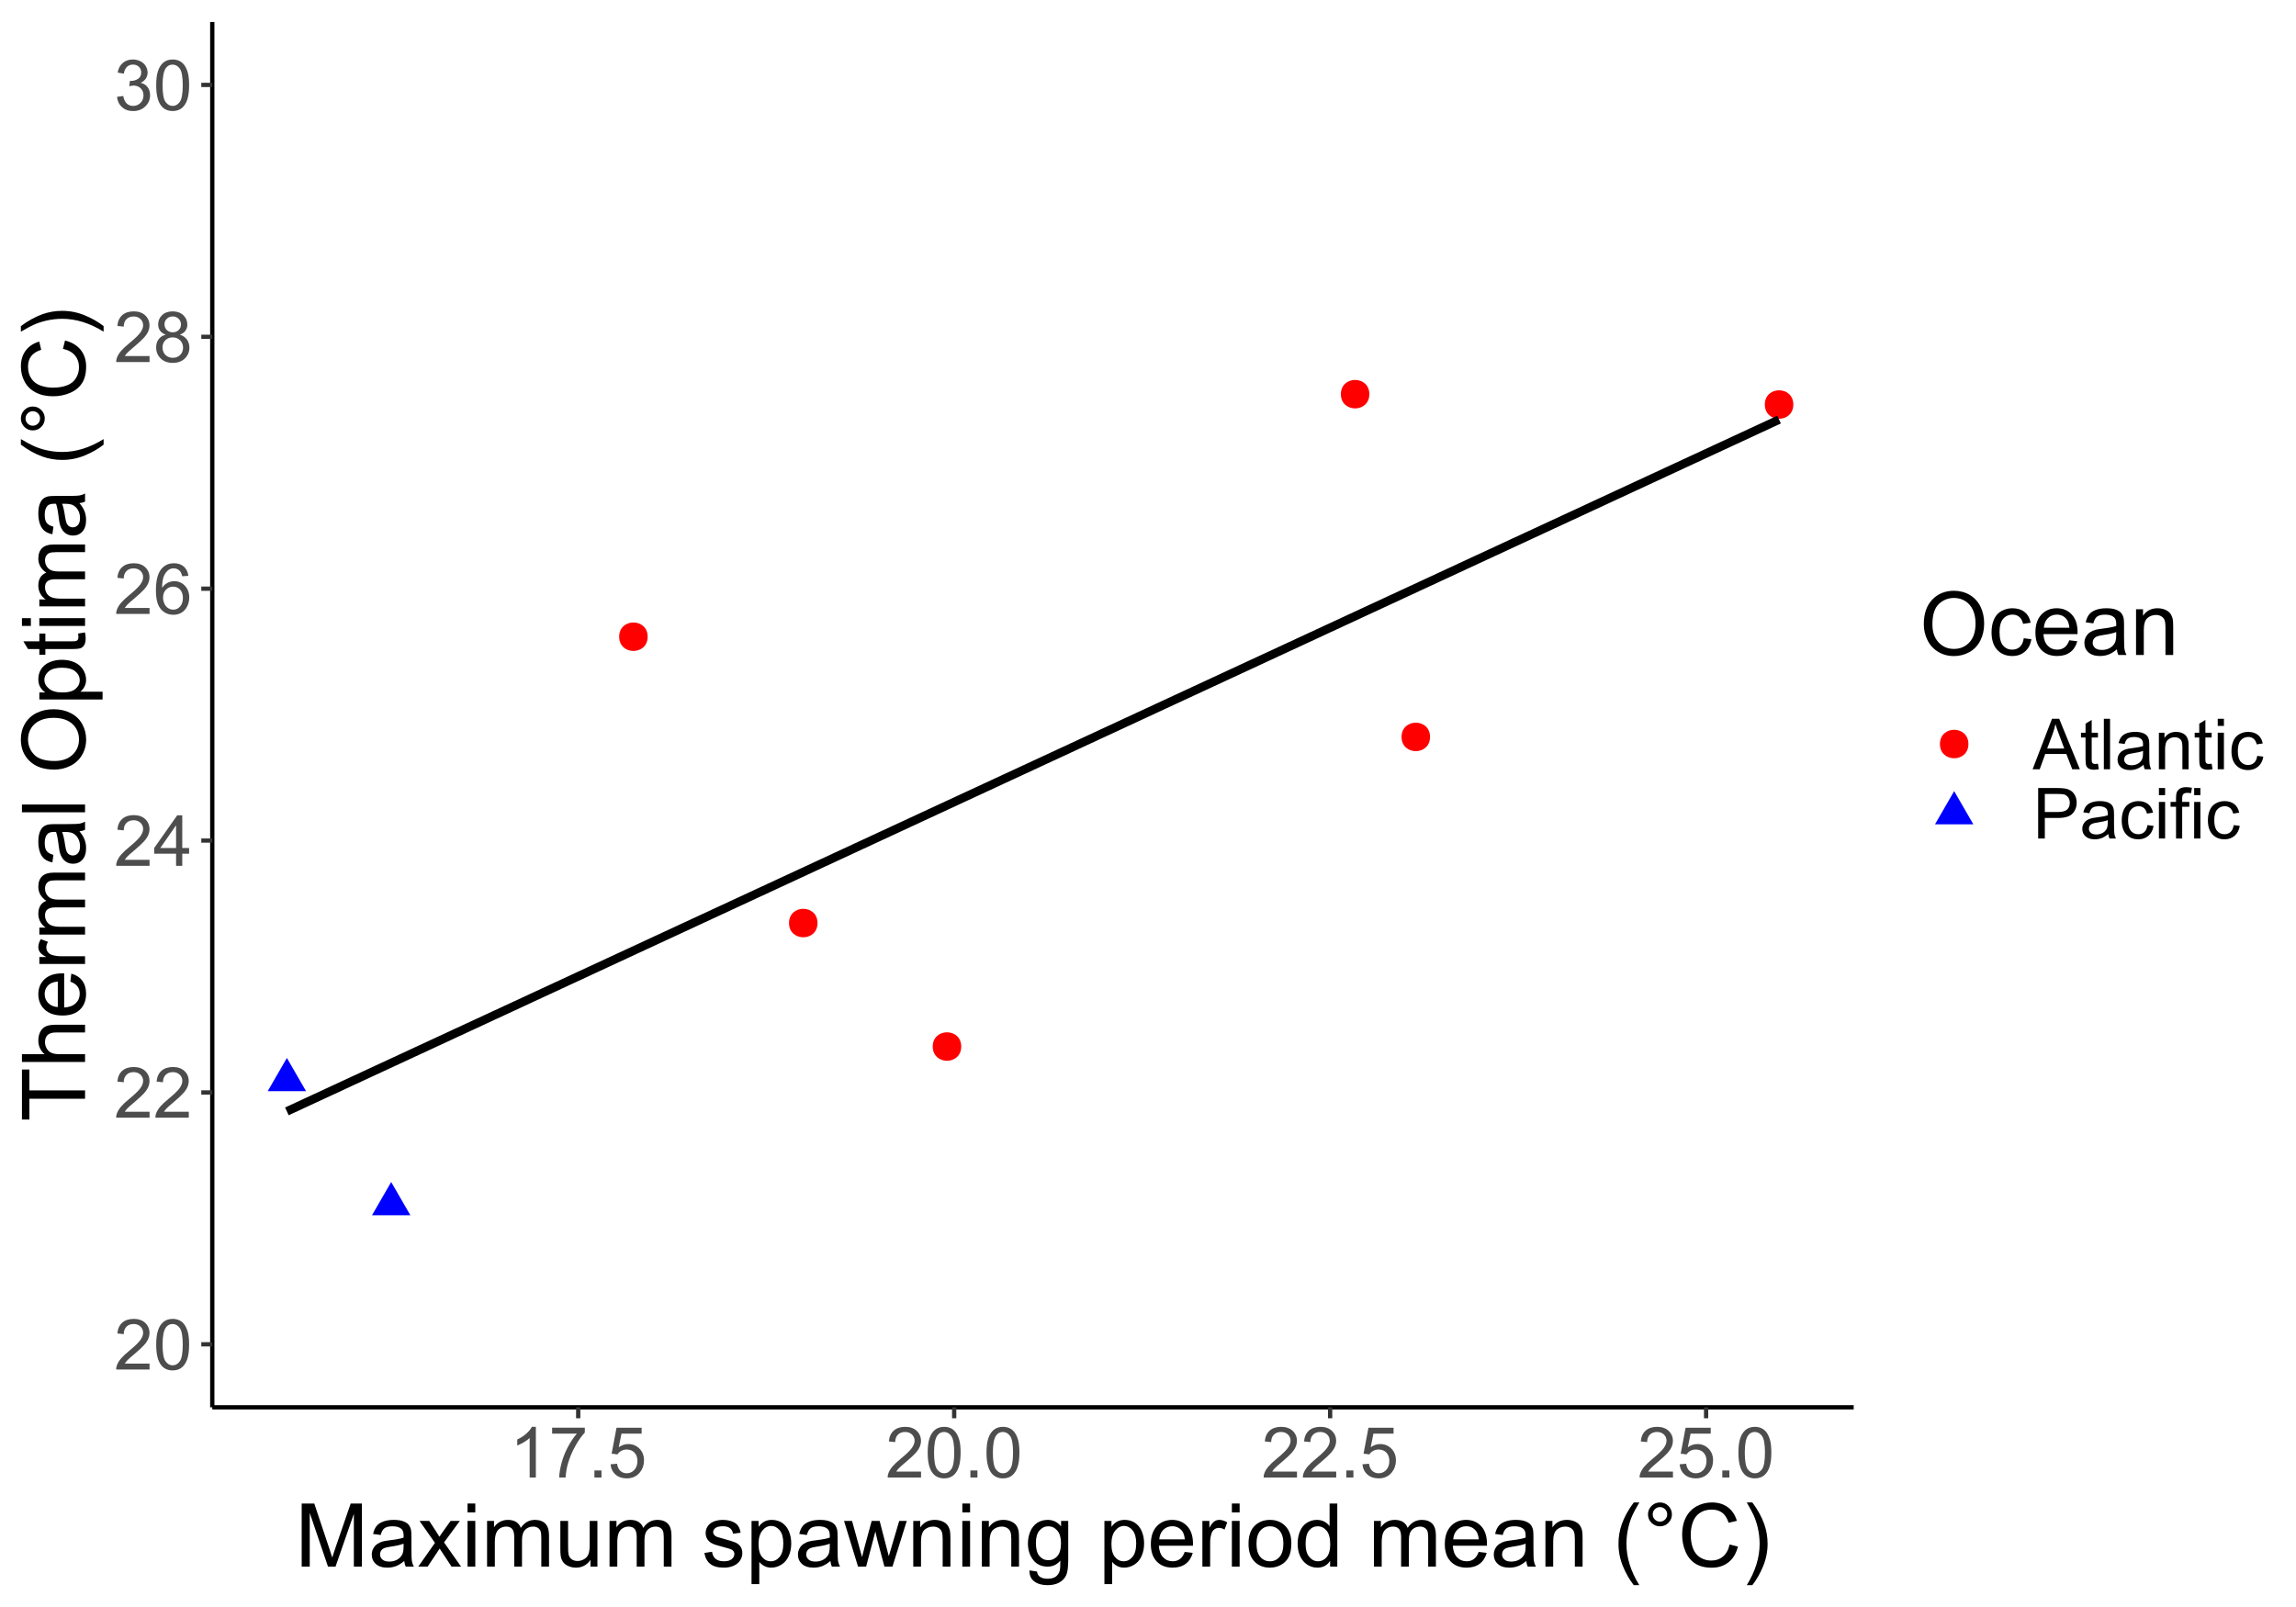 <?xml version="1.0" encoding="UTF-8"?>
<svg xmlns="http://www.w3.org/2000/svg" xmlns:xlink="http://www.w3.org/1999/xlink" width="573pt" height="401pt" viewBox="0 0 573 401" version="1.1">
<defs>
<g>
<symbol overflow="visible" id="glyph0-0">
<path style="stroke:none;" d="M 2.199 0 L 2.199 -11 L 11 -11 L 11 0 Z M 2.477 -0.273 L 10.727 -0.273 L 10.727 -10.727 L 2.477 -10.727 Z M 2.477 -0.273 "/>
</symbol>
<symbol overflow="visible" id="glyph0-1">
<path style="stroke:none;" d="M 8.859 -1.488 L 8.859 0 L 0.531 0 C 0.52 -0.371 0.582 -0.727 0.715 -1.074 C 0.926 -1.637 1.262 -2.195 1.73 -2.75 C 2.195 -3.297 2.871 -3.934 3.754 -4.656 C 5.121 -5.777 6.047 -6.668 6.531 -7.324 C 7.012 -7.98 7.254 -8.602 7.254 -9.188 C 7.254 -9.797 7.031 -10.312 6.594 -10.738 C 6.152 -11.156 5.582 -11.367 4.883 -11.371 C 4.133 -11.367 3.539 -11.145 3.094 -10.699 C 2.645 -10.25 2.418 -9.629 2.414 -8.844 L 0.824 -9.008 C 0.93 -10.188 1.34 -11.09 2.055 -11.715 C 2.762 -12.332 3.715 -12.645 4.914 -12.648 C 6.121 -12.645 7.078 -12.309 7.785 -11.645 C 8.488 -10.973 8.84 -10.145 8.844 -9.152 C 8.84 -8.645 8.738 -8.148 8.531 -7.664 C 8.324 -7.176 7.98 -6.66 7.504 -6.125 C 7.023 -5.586 6.23 -4.848 5.121 -3.91 C 4.191 -3.129 3.594 -2.602 3.332 -2.324 C 3.066 -2.043 2.848 -1.766 2.68 -1.488 Z M 8.859 -1.488 "/>
</symbol>
<symbol overflow="visible" id="glyph0-2">
<path style="stroke:none;" d="M 0.73 -6.215 C 0.727 -7.703 0.879 -8.902 1.188 -9.809 C 1.492 -10.715 1.949 -11.414 2.555 -11.91 C 3.16 -12.398 3.922 -12.645 4.84 -12.648 C 5.512 -12.645 6.102 -12.508 6.617 -12.238 C 7.125 -11.965 7.547 -11.574 7.879 -11.062 C 8.211 -10.551 8.473 -9.926 8.66 -9.191 C 8.848 -8.453 8.941 -7.461 8.945 -6.215 C 8.941 -4.734 8.789 -3.539 8.488 -2.633 C 8.184 -1.723 7.73 -1.023 7.129 -0.527 C 6.523 -0.035 5.762 0.211 4.84 0.215 C 3.621 0.211 2.664 -0.223 1.977 -1.09 C 1.141 -2.137 0.727 -3.844 0.73 -6.215 Z M 2.32 -6.215 C 2.32 -4.141 2.562 -2.762 3.047 -2.082 C 3.531 -1.395 4.129 -1.055 4.84 -1.059 C 5.547 -1.055 6.141 -1.398 6.629 -2.09 C 7.109 -2.773 7.352 -4.148 7.355 -6.215 C 7.352 -8.285 7.109 -9.664 6.629 -10.348 C 6.141 -11.027 5.539 -11.367 4.82 -11.371 C 4.105 -11.367 3.539 -11.066 3.121 -10.469 C 2.586 -9.699 2.32 -8.281 2.32 -6.215 Z M 2.32 -6.215 "/>
</symbol>
<symbol overflow="visible" id="glyph0-3">
<path style="stroke:none;" d="M 5.688 0 L 5.688 -3.016 L 0.223 -3.016 L 0.223 -4.434 L 5.973 -12.598 L 7.234 -12.598 L 7.234 -4.434 L 8.938 -4.434 L 8.938 -3.016 L 7.234 -3.016 L 7.234 0 Z M 5.688 -4.434 L 5.688 -10.113 L 1.746 -4.434 Z M 5.688 -4.434 "/>
</symbol>
<symbol overflow="visible" id="glyph0-4">
<path style="stroke:none;" d="M 8.758 -9.512 L 7.219 -9.395 C 7.078 -9.996 6.883 -10.438 6.633 -10.715 C 6.215 -11.156 5.699 -11.379 5.086 -11.379 C 4.594 -11.379 4.16 -11.238 3.789 -10.965 C 3.301 -10.605 2.918 -10.09 2.637 -9.41 C 2.355 -8.727 2.207 -7.754 2.199 -6.496 C 2.566 -7.062 3.023 -7.484 3.566 -7.758 C 4.102 -8.031 4.664 -8.168 5.258 -8.172 C 6.285 -8.168 7.164 -7.789 7.891 -7.031 C 8.613 -6.273 8.977 -5.293 8.98 -4.09 C 8.977 -3.301 8.805 -2.566 8.469 -1.887 C 8.125 -1.207 7.656 -0.684 7.062 -0.324 C 6.465 0.035 5.789 0.211 5.035 0.215 C 3.742 0.211 2.691 -0.262 1.879 -1.207 C 1.062 -2.152 0.656 -3.715 0.66 -5.895 C 0.656 -8.328 1.105 -10.098 2.012 -11.207 C 2.793 -12.164 3.852 -12.645 5.184 -12.648 C 6.172 -12.645 6.984 -12.367 7.617 -11.816 C 8.25 -11.258 8.629 -10.488 8.758 -9.512 Z M 2.441 -4.082 C 2.438 -3.547 2.551 -3.035 2.781 -2.551 C 3.004 -2.059 3.32 -1.688 3.73 -1.438 C 4.133 -1.18 4.559 -1.055 5.012 -1.059 C 5.66 -1.055 6.223 -1.316 6.691 -1.848 C 7.16 -2.371 7.395 -3.09 7.398 -3.996 C 7.395 -4.863 7.164 -5.547 6.703 -6.051 C 6.238 -6.551 5.652 -6.801 4.949 -6.805 C 4.25 -6.801 3.656 -6.551 3.172 -6.051 C 2.68 -5.547 2.438 -4.891 2.441 -4.082 Z M 2.441 -4.082 "/>
</symbol>
<symbol overflow="visible" id="glyph0-5">
<path style="stroke:none;" d="M 3.109 -6.832 C 2.465 -7.066 1.988 -7.398 1.684 -7.836 C 1.371 -8.27 1.219 -8.793 1.219 -9.402 C 1.219 -10.316 1.547 -11.086 2.207 -11.711 C 2.863 -12.332 3.742 -12.645 4.84 -12.648 C 5.938 -12.645 6.82 -12.324 7.492 -11.691 C 8.16 -11.051 8.496 -10.273 8.5 -9.359 C 8.496 -8.77 8.344 -8.262 8.039 -7.832 C 7.73 -7.398 7.266 -7.066 6.645 -6.832 C 7.418 -6.578 8.004 -6.168 8.41 -5.609 C 8.809 -5.047 9.012 -4.379 9.016 -3.602 C 9.012 -2.52 8.629 -1.613 7.871 -0.883 C 7.105 -0.152 6.105 0.211 4.863 0.215 C 3.621 0.211 2.617 -0.152 1.855 -0.887 C 1.094 -1.621 0.715 -2.543 0.715 -3.645 C 0.715 -4.461 0.922 -5.145 1.336 -5.699 C 1.75 -6.25 2.34 -6.629 3.109 -6.832 Z M 2.801 -9.453 C 2.801 -8.852 2.992 -8.367 3.375 -7.992 C 3.758 -7.613 4.254 -7.422 4.871 -7.426 C 5.465 -7.422 5.953 -7.609 6.336 -7.988 C 6.715 -8.359 6.906 -8.82 6.91 -9.367 C 6.906 -9.934 6.711 -10.41 6.32 -10.797 C 5.926 -11.184 5.438 -11.379 4.855 -11.379 C 4.262 -11.379 3.77 -11.188 3.383 -10.809 C 2.992 -10.43 2.801 -9.977 2.801 -9.453 Z M 2.305 -3.637 C 2.301 -3.191 2.406 -2.762 2.617 -2.352 C 2.824 -1.938 3.133 -1.621 3.547 -1.395 C 3.957 -1.168 4.402 -1.055 4.883 -1.059 C 5.617 -1.055 6.227 -1.293 6.711 -1.77 C 7.188 -2.246 7.43 -2.848 7.434 -3.582 C 7.43 -4.324 7.18 -4.941 6.688 -5.43 C 6.188 -5.914 5.57 -6.156 4.828 -6.16 C 4.102 -6.156 3.496 -5.918 3.02 -5.438 C 2.539 -4.957 2.301 -4.355 2.305 -3.637 Z M 2.305 -3.637 "/>
</symbol>
<symbol overflow="visible" id="glyph0-6">
<path style="stroke:none;" d="M 0.738 -3.324 L 2.285 -3.531 C 2.461 -2.652 2.762 -2.02 3.191 -1.637 C 3.617 -1.246 4.137 -1.055 4.754 -1.059 C 5.477 -1.055 6.09 -1.305 6.594 -1.812 C 7.094 -2.312 7.348 -2.938 7.348 -3.688 C 7.348 -4.395 7.113 -4.98 6.652 -5.445 C 6.184 -5.902 5.594 -6.133 4.883 -6.137 C 4.586 -6.133 4.223 -6.078 3.789 -5.965 L 3.961 -7.32 C 4.062 -7.305 4.145 -7.301 4.211 -7.305 C 4.867 -7.301 5.461 -7.473 5.988 -7.82 C 6.516 -8.16 6.777 -8.691 6.781 -9.41 C 6.777 -9.977 6.586 -10.445 6.203 -10.82 C 5.816 -11.191 5.32 -11.379 4.719 -11.379 C 4.113 -11.379 3.613 -11.188 3.215 -10.809 C 2.812 -10.43 2.555 -9.863 2.441 -9.109 L 0.895 -9.383 C 1.078 -10.418 1.508 -11.223 2.18 -11.793 C 2.852 -12.359 3.684 -12.645 4.684 -12.648 C 5.367 -12.645 6 -12.496 6.582 -12.207 C 7.156 -11.91 7.602 -11.508 7.91 -11 C 8.215 -10.484 8.367 -9.945 8.371 -9.375 C 8.367 -8.828 8.219 -8.332 7.93 -7.887 C 7.633 -7.441 7.203 -7.086 6.633 -6.824 C 7.375 -6.648 7.953 -6.293 8.367 -5.754 C 8.781 -5.211 8.988 -4.531 8.988 -3.723 C 8.988 -2.617 8.586 -1.684 7.785 -0.922 C 6.98 -0.156 5.965 0.223 4.742 0.223 C 3.633 0.223 2.715 -0.105 1.988 -0.766 C 1.254 -1.422 0.84 -2.273 0.738 -3.324 Z M 0.738 -3.324 "/>
</symbol>
<symbol overflow="visible" id="glyph0-7">
<path style="stroke:none;" d="M 6.559 0 L 5.012 0 L 5.012 -9.855 C 4.637 -9.5 4.148 -9.145 3.543 -8.789 C 2.938 -8.434 2.395 -8.168 1.918 -7.992 L 1.918 -9.488 C 2.777 -9.891 3.535 -10.383 4.184 -10.965 C 4.832 -11.539 5.289 -12.102 5.559 -12.648 L 6.559 -12.648 Z M 6.559 0 "/>
</symbol>
<symbol overflow="visible" id="glyph0-8">
<path style="stroke:none;" d="M 0.832 -10.949 L 0.832 -12.434 L 8.988 -12.434 L 8.988 -11.23 C 8.184 -10.375 7.387 -9.242 6.602 -7.828 C 5.812 -6.414 5.203 -4.957 4.777 -3.465 C 4.465 -2.406 4.27 -1.254 4.184 0 L 2.594 0 C 2.609 -0.992 2.805 -2.188 3.18 -3.594 C 3.551 -4.992 4.086 -6.348 4.781 -7.652 C 5.477 -8.957 6.215 -10.055 7.004 -10.949 Z M 0.832 -10.949 "/>
</symbol>
<symbol overflow="visible" id="glyph0-9">
<path style="stroke:none;" d="M 1.598 0 L 1.598 -1.762 L 3.359 -1.762 L 3.359 0 Z M 1.598 0 "/>
</symbol>
<symbol overflow="visible" id="glyph0-10">
<path style="stroke:none;" d="M 0.73 -3.301 L 2.355 -3.438 C 2.473 -2.645 2.75 -2.051 3.191 -1.652 C 3.629 -1.254 4.156 -1.055 4.777 -1.059 C 5.52 -1.055 6.152 -1.336 6.668 -1.898 C 7.184 -2.461 7.441 -3.203 7.441 -4.133 C 7.441 -5.012 7.191 -5.711 6.699 -6.223 C 6.199 -6.73 5.551 -6.984 4.754 -6.988 C 4.25 -6.984 3.801 -6.871 3.402 -6.648 C 3 -6.418 2.684 -6.125 2.457 -5.766 L 1.004 -5.957 L 2.227 -12.426 L 8.492 -12.426 L 8.492 -10.949 L 3.465 -10.949 L 2.785 -7.562 C 3.535 -8.086 4.328 -8.348 5.164 -8.352 C 6.262 -8.348 7.191 -7.969 7.949 -7.207 C 8.703 -6.445 9.082 -5.465 9.082 -4.27 C 9.082 -3.129 8.75 -2.145 8.086 -1.316 C 7.277 -0.297 6.172 0.211 4.777 0.215 C 3.629 0.211 2.695 -0.105 1.973 -0.746 C 1.246 -1.387 0.832 -2.238 0.73 -3.301 Z M 0.73 -3.301 "/>
</symbol>
<symbol overflow="visible" id="glyph0-11">
<path style="stroke:none;" d="M -0.027 0 L 4.812 -12.598 L 6.609 -12.598 L 11.766 0 L 9.867 0 L 8.395 -3.816 L 3.129 -3.816 L 1.746 0 Z M 3.609 -5.172 L 7.879 -5.172 L 6.566 -8.664 C 6.164 -9.723 5.867 -10.594 5.672 -11.273 C 5.508 -10.465 5.281 -9.66 4.992 -8.867 Z M 3.609 -5.172 "/>
</symbol>
<symbol overflow="visible" id="glyph0-12">
<path style="stroke:none;" d="M 4.539 -1.383 L 4.762 -0.016 C 4.324 0.074 3.934 0.117 3.594 0.121 C 3.027 0.117 2.594 0.031 2.285 -0.145 C 1.973 -0.32 1.754 -0.555 1.633 -0.848 C 1.504 -1.133 1.441 -1.742 1.445 -2.672 L 1.445 -7.922 L 0.309 -7.922 L 0.309 -9.125 L 1.445 -9.125 L 1.445 -11.387 L 2.98 -12.316 L 2.98 -9.125 L 4.539 -9.125 L 4.539 -7.922 L 2.98 -7.922 L 2.98 -2.586 C 2.977 -2.141 3.004 -1.859 3.062 -1.734 C 3.113 -1.609 3.203 -1.508 3.328 -1.434 C 3.453 -1.359 3.629 -1.324 3.859 -1.324 C 4.027 -1.324 4.254 -1.344 4.539 -1.383 Z M 4.539 -1.383 "/>
</symbol>
<symbol overflow="visible" id="glyph0-13">
<path style="stroke:none;" d="M 1.125 0 L 1.125 -12.598 L 2.672 -12.598 L 2.672 0 Z M 1.125 0 "/>
</symbol>
<symbol overflow="visible" id="glyph0-14">
<path style="stroke:none;" d="M 7.117 -1.125 C 6.543 -0.637 5.992 -0.293 5.461 -0.094 C 4.93 0.105 4.359 0.203 3.754 0.207 C 2.75 0.203 1.98 -0.039 1.441 -0.527 C 0.902 -1.016 0.633 -1.641 0.637 -2.406 C 0.633 -2.852 0.734 -3.258 0.941 -3.629 C 1.141 -3.996 1.406 -4.293 1.738 -4.52 C 2.066 -4.738 2.438 -4.91 2.852 -5.027 C 3.152 -5.105 3.609 -5.18 4.227 -5.258 C 5.473 -5.406 6.395 -5.586 6.988 -5.793 C 6.992 -6 6.996 -6.133 6.996 -6.195 C 6.996 -6.82 6.848 -7.266 6.559 -7.527 C 6.16 -7.875 5.574 -8.051 4.797 -8.051 C 4.066 -8.051 3.527 -7.922 3.184 -7.668 C 2.832 -7.414 2.578 -6.965 2.414 -6.316 L 0.902 -6.523 C 1.039 -7.164 1.266 -7.688 1.582 -8.09 C 1.895 -8.484 2.348 -8.789 2.945 -9.008 C 3.539 -9.219 4.23 -9.328 5.02 -9.332 C 5.797 -9.328 6.43 -9.234 6.918 -9.055 C 7.402 -8.867 7.762 -8.637 7.992 -8.363 C 8.219 -8.082 8.379 -7.734 8.473 -7.312 C 8.523 -7.047 8.547 -6.57 8.551 -5.887 L 8.551 -3.824 C 8.547 -2.383 8.582 -1.473 8.648 -1.094 C 8.715 -0.711 8.844 -0.348 9.039 0 L 7.426 0 C 7.262 -0.32 7.16 -0.695 7.117 -1.125 Z M 6.988 -4.582 C 6.422 -4.352 5.578 -4.156 4.461 -3.996 C 3.82 -3.902 3.371 -3.797 3.109 -3.688 C 2.844 -3.57 2.641 -3.402 2.5 -3.184 C 2.355 -2.957 2.285 -2.715 2.285 -2.449 C 2.285 -2.035 2.441 -1.691 2.754 -1.418 C 3.066 -1.141 3.523 -1 4.125 -1.004 C 4.719 -1 5.246 -1.133 5.715 -1.395 C 6.176 -1.656 6.52 -2.012 6.738 -2.465 C 6.902 -2.812 6.984 -3.328 6.988 -4.012 Z M 6.988 -4.582 "/>
</symbol>
<symbol overflow="visible" id="glyph0-15">
<path style="stroke:none;" d="M 1.16 0 L 1.16 -9.125 L 2.551 -9.125 L 2.551 -7.828 C 3.219 -8.828 4.188 -9.328 5.457 -9.332 C 6.004 -9.328 6.512 -9.23 6.973 -9.035 C 7.434 -8.836 7.777 -8.574 8.008 -8.258 C 8.234 -7.934 8.395 -7.555 8.492 -7.117 C 8.547 -6.828 8.578 -6.328 8.578 -5.613 L 8.578 0 L 7.031 0 L 7.031 -5.551 C 7.031 -6.176 6.969 -6.648 6.848 -6.965 C 6.727 -7.273 6.512 -7.523 6.207 -7.711 C 5.898 -7.898 5.539 -7.992 5.129 -7.992 C 4.465 -7.992 3.898 -7.781 3.422 -7.363 C 2.945 -6.945 2.707 -6.152 2.707 -4.984 L 2.707 0 Z M 1.16 0 "/>
</symbol>
<symbol overflow="visible" id="glyph0-16">
<path style="stroke:none;" d="M 1.168 -10.82 L 1.168 -12.598 L 2.715 -12.598 L 2.715 -10.82 Z M 1.168 0 L 1.168 -9.125 L 2.715 -9.125 L 2.715 0 Z M 1.168 0 "/>
</symbol>
<symbol overflow="visible" id="glyph0-17">
<path style="stroke:none;" d="M 7.117 -3.344 L 8.637 -3.145 C 8.469 -2.094 8.043 -1.273 7.359 -0.684 C 6.672 -0.09 5.832 0.203 4.84 0.207 C 3.59 0.203 2.582 -0.199 1.824 -1.016 C 1.062 -1.828 0.684 -3 0.688 -4.527 C 0.684 -5.512 0.848 -6.375 1.176 -7.113 C 1.5 -7.852 1.996 -8.406 2.668 -8.777 C 3.332 -9.145 4.059 -9.328 4.848 -9.332 C 5.832 -9.328 6.645 -9.078 7.277 -8.578 C 7.906 -8.078 8.309 -7.367 8.492 -6.445 L 6.988 -6.215 C 6.844 -6.824 6.59 -7.285 6.227 -7.598 C 5.859 -7.906 5.418 -8.062 4.906 -8.062 C 4.125 -8.062 3.492 -7.781 3.008 -7.223 C 2.516 -6.664 2.273 -5.781 2.277 -4.57 C 2.273 -3.344 2.508 -2.453 2.98 -1.898 C 3.449 -1.344 4.062 -1.066 4.82 -1.066 C 5.426 -1.066 5.934 -1.25 6.34 -1.625 C 6.746 -1.992 7.004 -2.566 7.117 -3.344 Z M 7.117 -3.344 "/>
</symbol>
<symbol overflow="visible" id="glyph0-18">
<path style="stroke:none;" d="M 1.359 0 L 1.359 -12.598 L 6.109 -12.598 C 6.941 -12.598 7.582 -12.555 8.027 -12.477 C 8.645 -12.371 9.16 -12.176 9.582 -11.891 C 9.996 -11.598 10.332 -11.191 10.59 -10.672 C 10.84 -10.148 10.969 -9.578 10.973 -8.953 C 10.969 -7.883 10.629 -6.977 9.949 -6.234 C 9.27 -5.492 8.039 -5.121 6.258 -5.121 L 3.023 -5.121 L 3.023 0 Z M 3.023 -6.609 L 6.281 -6.609 C 7.359 -6.609 8.121 -6.809 8.574 -7.211 C 9.023 -7.609 9.25 -8.172 9.254 -8.902 C 9.25 -9.426 9.117 -9.879 8.855 -10.258 C 8.586 -10.629 8.238 -10.875 7.805 -11 C 7.523 -11.07 7.004 -11.109 6.246 -11.113 L 3.023 -11.113 Z M 3.023 -6.609 "/>
</symbol>
<symbol overflow="visible" id="glyph0-19">
<path style="stroke:none;" d="M 1.531 0 L 1.531 -7.922 L 0.164 -7.922 L 0.164 -9.125 L 1.531 -9.125 L 1.531 -10.098 C 1.527 -10.707 1.582 -11.164 1.691 -11.465 C 1.84 -11.863 2.102 -12.188 2.48 -12.438 C 2.852 -12.684 3.379 -12.809 4.055 -12.812 C 4.492 -12.809 4.973 -12.758 5.5 -12.66 L 5.27 -11.309 C 4.941 -11.363 4.637 -11.391 4.355 -11.395 C 3.883 -11.391 3.551 -11.289 3.359 -11.094 C 3.16 -10.891 3.062 -10.516 3.066 -9.969 L 3.066 -9.125 L 4.848 -9.125 L 4.848 -7.922 L 3.066 -7.922 L 3.066 0 Z M 1.531 0 "/>
</symbol>
<symbol overflow="visible" id="glyph1-0">
<path style="stroke:none;" d="M 2.75 0 L 2.75 -13.75 L 13.75 -13.75 L 13.75 0 Z M 3.094 -0.344 L 13.406 -0.344 L 13.406 -13.406 L 3.094 -13.406 Z M 3.094 -0.344 "/>
</symbol>
<symbol overflow="visible" id="glyph1-1">
<path style="stroke:none;" d="M 1.633 0 L 1.633 -15.75 L 4.77 -15.75 L 8.496 -4.598 C 8.84 -3.555 9.09 -2.777 9.25 -2.266 C 9.426 -2.836 9.703 -3.676 10.086 -4.789 L 13.859 -15.75 L 16.66 -15.75 L 16.66 0 L 14.652 0 L 14.652 -13.18 L 10.078 0 L 8.195 0 L 3.641 -13.406 L 3.641 0 Z M 1.633 0 "/>
</symbol>
<symbol overflow="visible" id="glyph1-2">
<path style="stroke:none;" d="M 8.895 -1.406 C 8.176 -0.797 7.484 -0.367 6.824 -0.117 C 6.16 0.133 5.449 0.258 4.695 0.258 C 3.438 0.258 2.477 -0.047 1.805 -0.66 C 1.133 -1.27 0.797 -2.051 0.797 -3.008 C 0.797 -3.562 0.922 -4.074 1.176 -4.535 C 1.43 -4.996 1.762 -5.367 2.176 -5.648 C 2.582 -5.93 3.047 -6.141 3.566 -6.285 C 3.945 -6.383 4.52 -6.48 5.285 -6.574 C 6.844 -6.758 7.992 -6.98 8.734 -7.242 C 8.738 -7.504 8.742 -7.672 8.742 -7.746 C 8.742 -8.531 8.559 -9.086 8.195 -9.41 C 7.699 -9.848 6.965 -10.066 5.992 -10.066 C 5.082 -10.066 4.41 -9.906 3.977 -9.586 C 3.543 -9.266 3.223 -8.699 3.02 -7.895 L 1.129 -8.152 C 1.297 -8.957 1.578 -9.613 1.977 -10.113 C 2.367 -10.609 2.938 -10.992 3.684 -11.262 C 4.426 -11.527 5.289 -11.66 6.273 -11.664 C 7.246 -11.66 8.039 -11.547 8.648 -11.32 C 9.258 -11.09 9.703 -10.801 9.992 -10.457 C 10.273 -10.109 10.477 -9.672 10.594 -9.141 C 10.656 -8.812 10.688 -8.219 10.688 -7.359 L 10.688 -4.781 C 10.688 -2.984 10.727 -1.848 10.812 -1.371 C 10.891 -0.895 11.055 -0.438 11.301 0 L 9.281 0 C 9.078 -0.398 8.949 -0.867 8.895 -1.406 Z M 8.734 -5.727 C 8.027 -5.438 6.973 -5.195 5.574 -4.996 C 4.777 -4.879 4.215 -4.75 3.887 -4.609 C 3.555 -4.465 3.301 -4.254 3.125 -3.98 C 2.945 -3.699 2.859 -3.395 2.859 -3.062 C 2.859 -2.543 3.051 -2.113 3.441 -1.773 C 3.828 -1.426 4.402 -1.254 5.156 -1.258 C 5.898 -1.254 6.559 -1.418 7.145 -1.746 C 7.723 -2.07 8.148 -2.516 8.422 -3.082 C 8.625 -3.52 8.73 -4.164 8.734 -5.016 Z M 8.734 -5.727 "/>
</symbol>
<symbol overflow="visible" id="glyph1-3">
<path style="stroke:none;" d="M 0.16 0 L 4.328 -5.93 L 0.473 -11.406 L 2.891 -11.406 L 4.641 -8.734 C 4.969 -8.223 5.234 -7.797 5.438 -7.453 C 5.75 -7.926 6.039 -8.344 6.305 -8.711 L 8.227 -11.406 L 10.539 -11.406 L 6.594 -6.039 L 10.84 0 L 8.465 0 L 6.125 -3.547 L 5.5 -4.5 L 2.504 0 Z M 0.16 0 "/>
</symbol>
<symbol overflow="visible" id="glyph1-4">
<path style="stroke:none;" d="M 1.461 -13.523 L 1.461 -15.75 L 3.395 -15.75 L 3.395 -13.523 Z M 1.461 0 L 1.461 -11.406 L 3.395 -11.406 L 3.395 0 Z M 1.461 0 "/>
</symbol>
<symbol overflow="visible" id="glyph1-5">
<path style="stroke:none;" d="M 1.449 0 L 1.449 -11.406 L 3.18 -11.406 L 3.18 -9.809 C 3.535 -10.363 4.012 -10.809 4.609 -11.152 C 5.199 -11.488 5.875 -11.66 6.641 -11.664 C 7.48 -11.66 8.172 -11.484 8.715 -11.137 C 9.254 -10.785 9.637 -10.297 9.859 -9.668 C 10.762 -10.996 11.938 -11.66 13.383 -11.664 C 14.516 -11.66 15.383 -11.348 15.992 -10.723 C 16.598 -10.098 16.902 -9.133 16.906 -7.832 L 16.906 0 L 14.984 0 L 14.984 -7.188 C 14.98 -7.957 14.918 -8.512 14.797 -8.855 C 14.668 -9.191 14.441 -9.469 14.113 -9.68 C 13.781 -9.887 13.395 -9.988 12.953 -9.992 C 12.148 -9.988 11.484 -9.723 10.957 -9.191 C 10.426 -8.656 10.16 -7.801 10.164 -6.629 L 10.164 0 L 8.227 0 L 8.227 -7.414 C 8.227 -8.27 8.066 -8.914 7.754 -9.348 C 7.434 -9.773 6.922 -9.988 6.211 -9.992 C 5.664 -9.988 5.16 -9.848 4.699 -9.562 C 4.238 -9.273 3.902 -8.852 3.695 -8.305 C 3.484 -7.75 3.379 -6.957 3.383 -5.918 L 3.383 0 Z M 1.449 0 "/>
</symbol>
<symbol overflow="visible" id="glyph1-6">
<path style="stroke:none;" d="M 8.926 0 L 8.926 -1.676 C 8.035 -0.387 6.828 0.258 5.305 0.258 C 4.629 0.258 4.004 0.129 3.422 -0.129 C 2.836 -0.387 2.402 -0.711 2.121 -1.102 C 1.836 -1.492 1.637 -1.969 1.523 -2.535 C 1.445 -2.914 1.406 -3.516 1.406 -4.34 L 1.406 -11.406 L 3.34 -11.406 L 3.34 -5.082 C 3.34 -4.066 3.379 -3.387 3.461 -3.039 C 3.578 -2.527 3.836 -2.129 4.23 -1.84 C 4.625 -1.551 5.113 -1.406 5.695 -1.406 C 6.273 -1.406 6.816 -1.555 7.324 -1.852 C 7.832 -2.148 8.191 -2.551 8.406 -3.066 C 8.613 -3.574 8.719 -4.32 8.723 -5.297 L 8.723 -11.406 L 10.656 -11.406 L 10.656 0 Z M 8.926 0 "/>
</symbol>
<symbol overflow="visible" id="glyph1-7">
<path style="stroke:none;" d=""/>
</symbol>
<symbol overflow="visible" id="glyph1-8">
<path style="stroke:none;" d="M 0.676 -3.406 L 2.59 -3.707 C 2.695 -2.938 2.992 -2.348 3.484 -1.941 C 3.973 -1.531 4.66 -1.328 5.543 -1.332 C 6.43 -1.328 7.086 -1.512 7.52 -1.875 C 7.945 -2.234 8.16 -2.656 8.164 -3.148 C 8.16 -3.582 7.973 -3.926 7.594 -4.18 C 7.328 -4.348 6.668 -4.566 5.617 -4.836 C 4.199 -5.188 3.215 -5.496 2.668 -5.762 C 2.117 -6.02 1.703 -6.383 1.422 -6.848 C 1.137 -7.305 0.996 -7.816 1 -8.379 C 0.996 -8.887 1.113 -9.355 1.348 -9.789 C 1.578 -10.223 1.895 -10.582 2.297 -10.871 C 2.598 -11.09 3.008 -11.277 3.527 -11.434 C 4.047 -11.582 4.602 -11.66 5.199 -11.664 C 6.09 -11.66 6.875 -11.531 7.555 -11.277 C 8.227 -11.016 8.727 -10.668 9.055 -10.23 C 9.375 -9.789 9.598 -9.199 9.723 -8.465 L 7.832 -8.207 C 7.742 -8.789 7.492 -9.246 7.086 -9.582 C 6.672 -9.91 6.09 -10.078 5.34 -10.078 C 4.449 -10.078 3.816 -9.93 3.438 -9.637 C 3.055 -9.34 2.863 -8.996 2.867 -8.605 C 2.863 -8.352 2.945 -8.125 3.105 -7.93 C 3.262 -7.719 3.508 -7.547 3.844 -7.414 C 4.039 -7.336 4.609 -7.172 5.555 -6.918 C 6.922 -6.551 7.875 -6.25 8.414 -6.02 C 8.953 -5.785 9.375 -5.449 9.688 -5.004 C 9.992 -4.559 10.148 -4.008 10.152 -3.352 C 10.148 -2.703 9.961 -2.094 9.586 -1.527 C 9.211 -0.957 8.668 -0.516 7.961 -0.207 C 7.25 0.105 6.449 0.258 5.555 0.258 C 4.07 0.258 2.938 -0.047 2.164 -0.664 C 1.383 -1.277 0.887 -2.191 0.676 -3.406 Z M 0.676 -3.406 "/>
</symbol>
<symbol overflow="visible" id="glyph1-9">
<path style="stroke:none;" d="M 1.449 4.371 L 1.449 -11.406 L 3.211 -11.406 L 3.211 -9.926 C 3.625 -10.504 4.094 -10.938 4.617 -11.23 C 5.141 -11.516 5.773 -11.66 6.52 -11.664 C 7.492 -11.66 8.352 -11.41 9.098 -10.914 C 9.84 -10.41 10.402 -9.703 10.785 -8.793 C 11.164 -7.875 11.355 -6.875 11.355 -5.789 C 11.355 -4.621 11.145 -3.57 10.727 -2.637 C 10.305 -1.699 9.695 -0.98 8.898 -0.488 C 8.098 0.012 7.258 0.258 6.383 0.258 C 5.734 0.258 5.156 0.125 4.645 -0.148 C 4.133 -0.418 3.711 -0.762 3.383 -1.18 L 3.383 4.371 Z M 3.203 -5.641 C 3.199 -4.168 3.496 -3.082 4.094 -2.383 C 4.684 -1.68 5.402 -1.328 6.25 -1.332 C 7.105 -1.328 7.84 -1.691 8.457 -2.422 C 9.066 -3.145 9.375 -4.273 9.379 -5.801 C 9.375 -7.254 9.074 -8.34 8.48 -9.066 C 7.879 -9.785 7.164 -10.148 6.336 -10.152 C 5.508 -10.148 4.781 -9.762 4.152 -8.996 C 3.516 -8.223 3.199 -7.105 3.203 -5.641 Z M 3.203 -5.641 "/>
</symbol>
<symbol overflow="visible" id="glyph1-10">
<path style="stroke:none;" d="M 3.555 0 L 0.062 -11.406 L 2.062 -11.406 L 3.879 -4.824 L 4.555 -2.375 C 4.578 -2.492 4.777 -3.277 5.145 -4.727 L 6.961 -11.406 L 8.949 -11.406 L 10.656 -4.789 L 11.227 -2.609 L 11.883 -4.812 L 13.836 -11.406 L 15.715 -11.406 L 12.148 0 L 10.141 0 L 8.324 -6.832 L 7.883 -8.777 L 5.574 0 Z M 3.555 0 "/>
</symbol>
<symbol overflow="visible" id="glyph1-11">
<path style="stroke:none;" d="M 1.449 0 L 1.449 -11.406 L 3.191 -11.406 L 3.191 -9.785 C 4.023 -11.035 5.234 -11.66 6.82 -11.664 C 7.508 -11.66 8.137 -11.535 8.715 -11.293 C 9.289 -11.043 9.723 -10.723 10.012 -10.324 C 10.297 -9.922 10.496 -9.445 10.613 -8.895 C 10.68 -8.535 10.715 -7.906 10.719 -7.016 L 10.719 0 L 8.789 0 L 8.789 -6.938 C 8.789 -7.727 8.711 -8.316 8.562 -8.707 C 8.406 -9.098 8.141 -9.406 7.762 -9.641 C 7.375 -9.871 6.926 -9.988 6.414 -9.992 C 5.59 -9.988 4.879 -9.727 4.281 -9.207 C 3.68 -8.68 3.379 -7.688 3.383 -6.23 L 3.383 0 Z M 1.449 0 "/>
</symbol>
<symbol overflow="visible" id="glyph1-12">
<path style="stroke:none;" d="M 1.094 0.945 L 2.977 1.227 C 3.055 1.801 3.273 2.223 3.633 2.492 C 4.109 2.848 4.762 3.027 5.598 3.031 C 6.488 3.027 7.18 2.848 7.668 2.492 C 8.152 2.129 8.48 1.629 8.656 0.988 C 8.754 0.594 8.801 -0.23 8.797 -1.492 C 7.949 -0.496 6.898 0 5.641 0 C 4.07 0 2.855 -0.562 2 -1.695 C 1.137 -2.824 0.707 -4.184 0.711 -5.77 C 0.707 -6.855 0.906 -7.859 1.301 -8.781 C 1.691 -9.699 2.262 -10.41 3.012 -10.914 C 3.762 -11.41 4.641 -11.66 5.648 -11.664 C 6.996 -11.66 8.105 -11.117 8.98 -10.031 L 8.98 -11.406 L 10.766 -11.406 L 10.766 -1.547 C 10.762 0.227 10.582 1.484 10.223 2.227 C 9.859 2.969 9.285 3.555 8.504 3.984 C 7.715 4.414 6.75 4.629 5.609 4.629 C 4.242 4.629 3.145 4.32 2.309 3.711 C 1.473 3.094 1.066 2.172 1.094 0.945 Z M 2.695 -5.906 C 2.695 -4.41 2.992 -3.316 3.586 -2.633 C 4.18 -1.941 4.922 -1.598 5.82 -1.602 C 6.707 -1.598 7.453 -1.941 8.059 -2.625 C 8.656 -3.309 8.957 -4.379 8.961 -5.844 C 8.957 -7.234 8.648 -8.289 8.031 -9 C 7.41 -9.711 6.664 -10.066 5.789 -10.066 C 4.93 -10.066 4.199 -9.715 3.598 -9.016 C 2.996 -8.316 2.695 -7.281 2.695 -5.906 Z M 2.695 -5.906 "/>
</symbol>
<symbol overflow="visible" id="glyph1-13">
<path style="stroke:none;" d="M 9.258 -3.672 L 11.258 -3.426 C 10.938 -2.258 10.355 -1.352 9.504 -0.707 C 8.652 -0.062 7.562 0.258 6.242 0.258 C 4.57 0.258 3.246 -0.254 2.27 -1.281 C 1.289 -2.309 0.801 -3.75 0.805 -5.609 C 0.801 -7.523 1.297 -9.012 2.285 -10.074 C 3.273 -11.129 4.555 -11.66 6.133 -11.664 C 7.656 -11.66 8.902 -11.141 9.871 -10.105 C 10.836 -9.066 11.32 -7.605 11.32 -5.727 C 11.32 -5.609 11.316 -5.438 11.312 -5.211 L 2.805 -5.211 C 2.871 -3.953 3.227 -2.992 3.867 -2.328 C 4.504 -1.66 5.297 -1.328 6.25 -1.332 C 6.957 -1.328 7.562 -1.516 8.066 -1.891 C 8.566 -2.262 8.965 -2.855 9.258 -3.672 Z M 2.91 -6.801 L 9.281 -6.801 C 9.195 -7.758 8.949 -8.477 8.551 -8.961 C 7.93 -9.703 7.133 -10.078 6.156 -10.078 C 5.266 -10.078 4.52 -9.777 3.914 -9.184 C 3.309 -8.586 2.973 -7.793 2.91 -6.801 Z M 2.91 -6.801 "/>
</symbol>
<symbol overflow="visible" id="glyph1-14">
<path style="stroke:none;" d="M 1.43 0 L 1.43 -11.406 L 3.168 -11.406 L 3.168 -9.68 C 3.609 -10.484 4.02 -11.016 4.398 -11.277 C 4.77 -11.531 5.184 -11.66 5.641 -11.664 C 6.289 -11.66 6.949 -11.453 7.625 -11.043 L 6.961 -9.25 C 6.484 -9.527 6.012 -9.668 5.543 -9.668 C 5.121 -9.668 4.738 -9.539 4.402 -9.285 C 4.062 -9.031 3.824 -8.68 3.684 -8.227 C 3.469 -7.539 3.363 -6.785 3.363 -5.973 L 3.363 0 Z M 1.43 0 "/>
</symbol>
<symbol overflow="visible" id="glyph1-15">
<path style="stroke:none;" d="M 0.73 -5.703 C 0.727 -7.812 1.312 -9.379 2.492 -10.398 C 3.469 -11.238 4.664 -11.66 6.078 -11.664 C 7.645 -11.66 8.93 -11.145 9.926 -10.121 C 10.918 -9.09 11.414 -7.672 11.418 -5.867 C 11.414 -4.395 11.195 -3.242 10.758 -2.402 C 10.316 -1.559 9.676 -0.902 8.836 -0.441 C 7.992 0.027 7.07 0.258 6.078 0.258 C 4.477 0.258 3.188 -0.254 2.207 -1.277 C 1.219 -2.301 0.727 -3.773 0.73 -5.703 Z M 2.719 -5.703 C 2.719 -4.238 3.035 -3.145 3.672 -2.422 C 4.309 -1.691 5.109 -1.328 6.078 -1.332 C 7.035 -1.328 7.836 -1.695 8.473 -2.426 C 9.109 -3.156 9.426 -4.27 9.43 -5.77 C 9.426 -7.176 9.105 -8.242 8.469 -8.973 C 7.824 -9.699 7.027 -10.066 6.078 -10.066 C 5.109 -10.066 4.309 -9.703 3.672 -8.98 C 3.035 -8.254 2.719 -7.16 2.719 -5.703 Z M 2.719 -5.703 "/>
</symbol>
<symbol overflow="visible" id="glyph1-16">
<path style="stroke:none;" d="M 8.852 0 L 8.852 -1.438 C 8.125 -0.305 7.062 0.258 5.66 0.258 C 4.75 0.258 3.914 0.008 3.152 -0.492 C 2.387 -0.992 1.793 -1.691 1.379 -2.594 C 0.957 -3.488 0.75 -4.523 0.75 -5.695 C 0.75 -6.832 0.938 -7.863 1.32 -8.793 C 1.695 -9.719 2.266 -10.43 3.027 -10.922 C 3.785 -11.414 4.633 -11.66 5.574 -11.664 C 6.258 -11.66 6.871 -11.516 7.41 -11.23 C 7.945 -10.938 8.383 -10.559 8.723 -10.098 L 8.723 -15.75 L 10.645 -15.75 L 10.645 0 Z M 2.738 -5.695 C 2.734 -4.23 3.043 -3.137 3.66 -2.414 C 4.273 -1.691 5 -1.328 5.844 -1.332 C 6.684 -1.328 7.402 -1.676 7.996 -2.367 C 8.586 -3.059 8.883 -4.113 8.883 -5.531 C 8.883 -7.094 8.582 -8.238 7.98 -8.969 C 7.379 -9.699 6.637 -10.066 5.758 -10.066 C 4.895 -10.066 4.176 -9.715 3.602 -9.012 C 3.023 -8.309 2.734 -7.203 2.738 -5.695 Z M 2.738 -5.695 "/>
</symbol>
<symbol overflow="visible" id="glyph1-17">
<path style="stroke:none;" d="M 5.145 4.629 C 4.078 3.281 3.176 1.707 2.438 -0.098 C 1.699 -1.898 1.328 -3.766 1.332 -5.703 C 1.328 -7.406 1.605 -9.039 2.16 -10.602 C 2.801 -12.41 3.797 -14.215 5.145 -16.016 L 6.531 -16.016 C 5.66 -14.523 5.086 -13.461 4.812 -12.828 C 4.371 -11.836 4.027 -10.805 3.781 -9.734 C 3.469 -8.391 3.316 -7.047 3.32 -5.695 C 3.316 -2.25 4.387 1.191 6.531 4.629 Z M 5.145 4.629 "/>
</symbol>
<symbol overflow="visible" id="glyph1-18">
<path style="stroke:none;" d="M 1.375 -13.039 C 1.371 -13.859 1.664 -14.562 2.25 -15.145 C 2.832 -15.723 3.531 -16.012 4.352 -16.016 C 5.18 -16.012 5.883 -15.723 6.465 -15.145 C 7.043 -14.562 7.336 -13.859 7.336 -13.039 C 7.336 -12.211 7.043 -11.508 6.461 -10.93 C 5.875 -10.344 5.172 -10.055 4.352 -10.055 C 3.531 -10.055 2.832 -10.344 2.25 -10.926 C 1.664 -11.504 1.371 -12.207 1.375 -13.039 Z M 2.547 -13.039 C 2.543 -12.535 2.719 -12.109 3.078 -11.758 C 3.43 -11.402 3.859 -11.227 4.359 -11.227 C 4.852 -11.227 5.273 -11.402 5.633 -11.758 C 5.984 -12.109 6.164 -12.535 6.164 -13.039 C 6.164 -13.539 5.984 -13.969 5.633 -14.324 C 5.273 -14.676 4.852 -14.852 4.359 -14.855 C 3.859 -14.852 3.43 -14.676 3.078 -14.324 C 2.719 -13.969 2.543 -13.539 2.547 -13.039 Z M 2.547 -13.039 "/>
</symbol>
<symbol overflow="visible" id="glyph1-19">
<path style="stroke:none;" d="M 12.934 -5.523 L 15.016 -4.996 C 14.578 -3.281 13.793 -1.977 12.66 -1.078 C 11.523 -0.18 10.137 0.27 8.496 0.27 C 6.801 0.27 5.418 -0.074 4.355 -0.766 C 3.289 -1.457 2.48 -2.457 1.926 -3.77 C 1.367 -5.074 1.09 -6.484 1.094 -7.992 C 1.09 -9.633 1.402 -11.062 2.035 -12.285 C 2.66 -13.504 3.555 -14.43 4.711 -15.066 C 5.867 -15.695 7.141 -16.012 8.531 -16.016 C 10.102 -16.012 11.426 -15.613 12.504 -14.812 C 13.578 -14.008 14.324 -12.879 14.75 -11.43 L 12.695 -10.945 C 12.328 -12.09 11.797 -12.922 11.105 -13.449 C 10.41 -13.969 9.539 -14.23 8.484 -14.234 C 7.273 -14.23 6.262 -13.941 5.453 -13.363 C 4.637 -12.781 4.066 -12.004 3.738 -11.027 C 3.406 -10.051 3.238 -9.043 3.242 -8.004 C 3.238 -6.66 3.434 -5.488 3.828 -4.492 C 4.215 -3.492 4.824 -2.746 5.648 -2.254 C 6.473 -1.758 7.363 -1.512 8.324 -1.516 C 9.492 -1.512 10.48 -1.848 11.289 -2.523 C 12.098 -3.195 12.645 -4.195 12.934 -5.523 Z M 12.934 -5.523 "/>
</symbol>
<symbol overflow="visible" id="glyph1-20">
<path style="stroke:none;" d="M 2.719 4.629 L 1.332 4.629 C 3.469 1.191 4.539 -2.25 4.543 -5.695 C 4.539 -7.039 4.387 -8.371 4.082 -9.699 C 3.836 -10.77 3.496 -11.801 3.062 -12.793 C 2.777 -13.434 2.199 -14.508 1.332 -16.016 L 2.719 -16.016 C 4.062 -14.215 5.055 -12.41 5.703 -10.602 C 6.25 -9.039 6.527 -7.406 6.531 -5.703 C 6.527 -3.766 6.156 -1.898 5.418 -0.098 C 4.676 1.707 3.777 3.281 2.719 4.629 Z M 2.719 4.629 "/>
</symbol>
<symbol overflow="visible" id="glyph1-21">
<path style="stroke:none;" d="M 1.062 -7.672 C 1.059 -10.281 1.762 -12.328 3.168 -13.809 C 4.57 -15.285 6.383 -16.023 8.605 -16.027 C 10.055 -16.023 11.363 -15.676 12.535 -14.984 C 13.699 -14.289 14.59 -13.32 15.207 -12.078 C 15.816 -10.832 16.125 -9.426 16.125 -7.852 C 16.125 -6.254 15.801 -4.824 15.156 -3.566 C 14.512 -2.305 13.598 -1.352 12.418 -0.703 C 11.23 -0.055 9.957 0.27 8.594 0.27 C 7.109 0.27 5.785 -0.086 4.617 -0.805 C 3.449 -1.516 2.562 -2.496 1.965 -3.738 C 1.359 -4.977 1.059 -6.285 1.062 -7.672 Z M 3.211 -7.637 C 3.211 -5.734 3.719 -4.242 4.742 -3.152 C 5.758 -2.059 7.039 -1.512 8.582 -1.516 C 10.148 -1.512 11.441 -2.062 12.457 -3.168 C 13.469 -4.27 13.973 -5.836 13.977 -7.863 C 13.973 -9.145 13.758 -10.262 13.324 -11.219 C 12.891 -12.176 12.254 -12.918 11.422 -13.445 C 10.586 -13.969 9.652 -14.23 8.617 -14.234 C 7.137 -14.23 5.867 -13.727 4.805 -12.715 C 3.742 -11.699 3.211 -10.004 3.211 -7.637 Z M 3.211 -7.637 "/>
</symbol>
<symbol overflow="visible" id="glyph1-22">
<path style="stroke:none;" d="M 8.895 -4.18 L 10.797 -3.93 C 10.586 -2.617 10.055 -1.59 9.199 -0.852 C 8.344 -0.109 7.293 0.258 6.047 0.258 C 4.484 0.258 3.227 -0.25 2.281 -1.273 C 1.328 -2.289 0.855 -3.754 0.859 -5.66 C 0.855 -6.891 1.059 -7.969 1.473 -8.895 C 1.879 -9.816 2.5 -10.508 3.336 -10.973 C 4.164 -11.43 5.074 -11.66 6.059 -11.664 C 7.297 -11.66 8.309 -11.348 9.098 -10.723 C 9.883 -10.098 10.387 -9.207 10.613 -8.055 L 8.734 -7.766 C 8.551 -8.527 8.234 -9.105 7.781 -9.496 C 7.328 -9.883 6.777 -10.078 6.133 -10.078 C 5.156 -10.078 4.363 -9.727 3.758 -9.027 C 3.148 -8.328 2.848 -7.223 2.848 -5.715 C 2.848 -4.176 3.141 -3.062 3.727 -2.371 C 4.312 -1.676 5.078 -1.328 6.027 -1.332 C 6.781 -1.328 7.414 -1.562 7.926 -2.027 C 8.434 -2.492 8.758 -3.207 8.895 -4.18 Z M 8.895 -4.18 "/>
</symbol>
<symbol overflow="visible" id="glyph2-0">
<path style="stroke:none;" d="M 0 -2.75 L -13.75 -2.75 L -13.75 -13.75 L 0 -13.75 Z M -0.344 -3.094 L -0.344 -13.406 L -13.406 -13.406 L -13.406 -3.094 Z M -0.344 -3.094 "/>
</symbol>
<symbol overflow="visible" id="glyph2-1">
<path style="stroke:none;" d="M 0 -5.703 L -13.891 -5.703 L -13.891 -0.516 L -15.75 -0.516 L -15.75 -13 L -13.891 -13 L -13.891 -7.789 L 0 -7.789 Z M 0 -5.703 "/>
</symbol>
<symbol overflow="visible" id="glyph2-2">
<path style="stroke:none;" d="M 0 -1.449 L -15.75 -1.449 L -15.75 -3.383 L -10.098 -3.383 C -11.137 -4.281 -11.66 -5.422 -11.664 -6.801 C -11.66 -7.641 -11.492 -8.375 -11.164 -9 C -10.828 -9.625 -10.371 -10.07 -9.785 -10.34 C -9.199 -10.605 -8.348 -10.738 -7.23 -10.742 L 0 -10.742 L 0 -8.809 L -7.23 -8.809 C -8.195 -8.805 -8.898 -8.598 -9.34 -8.18 C -9.777 -7.758 -9.996 -7.164 -10 -6.402 C -9.996 -5.828 -9.848 -5.289 -9.555 -4.785 C -9.254 -4.277 -8.852 -3.918 -8.348 -3.703 C -7.836 -3.488 -7.133 -3.379 -6.242 -3.383 L 0 -3.383 Z M 0 -1.449 "/>
</symbol>
<symbol overflow="visible" id="glyph2-3">
<path style="stroke:none;" d="M -3.672 -9.258 L -3.426 -11.258 C -2.258 -10.938 -1.352 -10.355 -0.707 -9.504 C -0.062 -8.652 0.258 -7.562 0.258 -6.242 C 0.258 -4.57 -0.254 -3.246 -1.281 -2.27 C -2.309 -1.289 -3.75 -0.801 -5.609 -0.805 C -7.523 -0.801 -9.012 -1.297 -10.074 -2.285 C -11.129 -3.273 -11.66 -4.555 -11.664 -6.133 C -11.66 -7.656 -11.141 -8.902 -10.105 -9.871 C -9.066 -10.836 -7.605 -11.32 -5.727 -11.32 C -5.609 -11.32 -5.438 -11.316 -5.211 -11.312 L -5.211 -2.805 C -3.953 -2.871 -2.992 -3.227 -2.328 -3.867 C -1.66 -4.504 -1.328 -5.297 -1.332 -6.25 C -1.328 -6.957 -1.516 -7.562 -1.891 -8.066 C -2.262 -8.566 -2.855 -8.965 -3.672 -9.258 Z M -6.801 -2.91 L -6.801 -9.281 C -7.758 -9.195 -8.477 -8.949 -8.961 -8.551 C -9.703 -7.934 -10.078 -7.137 -10.078 -6.156 C -10.078 -5.266 -9.777 -4.52 -9.184 -3.914 C -8.586 -3.309 -7.793 -2.973 -6.801 -2.91 Z M -6.801 -2.91 "/>
</symbol>
<symbol overflow="visible" id="glyph2-4">
<path style="stroke:none;" d="M 0 -1.43 L -11.406 -1.43 L -11.406 -3.168 L -9.68 -3.168 C -10.484 -3.609 -11.016 -4.02 -11.277 -4.398 C -11.531 -4.773 -11.66 -5.188 -11.664 -5.641 C -11.66 -6.289 -11.453 -6.953 -11.043 -7.629 L -9.25 -6.961 C -9.527 -6.488 -9.668 -6.016 -9.668 -5.543 C -9.668 -5.121 -9.539 -4.738 -9.285 -4.402 C -9.031 -4.062 -8.68 -3.824 -8.227 -3.684 C -7.539 -3.469 -6.785 -3.363 -5.973 -3.363 L 0 -3.363 Z M 0 -1.43 "/>
</symbol>
<symbol overflow="visible" id="glyph2-5">
<path style="stroke:none;" d="M 0 -1.449 L -11.406 -1.449 L -11.406 -3.18 L -9.809 -3.18 C -10.363 -3.535 -10.809 -4.012 -11.152 -4.609 C -11.488 -5.199 -11.66 -5.875 -11.664 -6.641 C -11.66 -7.48 -11.484 -8.172 -11.137 -8.715 C -10.785 -9.254 -10.297 -9.637 -9.668 -9.859 C -10.996 -10.762 -11.66 -11.938 -11.664 -13.383 C -11.66 -14.516 -11.348 -15.383 -10.723 -15.992 C -10.098 -16.598 -9.133 -16.902 -7.832 -16.906 L 0 -16.906 L 0 -14.984 L -7.188 -14.984 C -7.957 -14.98 -8.512 -14.918 -8.855 -14.797 C -9.191 -14.668 -9.469 -14.441 -9.68 -14.113 C -9.887 -13.781 -9.988 -13.395 -9.992 -12.953 C -9.988 -12.148 -9.723 -11.484 -9.191 -10.957 C -8.656 -10.426 -7.801 -10.16 -6.629 -10.164 L 0 -10.164 L 0 -8.227 L -7.41 -8.227 C -8.27 -8.227 -8.914 -8.066 -9.348 -7.754 C -9.773 -7.438 -9.988 -6.926 -9.992 -6.211 C -9.988 -5.664 -9.848 -5.16 -9.562 -4.699 C -9.273 -4.238 -8.852 -3.902 -8.305 -3.695 C -7.75 -3.484 -6.957 -3.379 -5.918 -3.383 L 0 -3.383 Z M 0 -1.449 "/>
</symbol>
<symbol overflow="visible" id="glyph2-6">
<path style="stroke:none;" d="M -1.406 -8.895 C -0.797 -8.176 -0.367 -7.484 -0.117 -6.824 C 0.133 -6.16 0.258 -5.449 0.258 -4.695 C 0.258 -3.438 -0.047 -2.477 -0.66 -1.805 C -1.27 -1.133 -2.051 -0.797 -3.008 -0.797 C -3.562 -0.797 -4.074 -0.922 -4.535 -1.176 C -4.996 -1.43 -5.367 -1.762 -5.648 -2.176 C -5.93 -2.582 -6.141 -3.047 -6.285 -3.566 C -6.383 -3.945 -6.48 -4.52 -6.574 -5.285 C -6.758 -6.844 -6.977 -7.992 -7.238 -8.734 C -7.5 -8.738 -7.672 -8.742 -7.746 -8.742 C -8.531 -8.742 -9.086 -8.559 -9.41 -8.195 C -9.848 -7.699 -10.066 -6.965 -10.066 -5.996 C -10.066 -5.082 -9.906 -4.41 -9.586 -3.98 C -9.266 -3.543 -8.699 -3.223 -7.895 -3.02 L -8.152 -1.129 C -8.957 -1.297 -9.613 -1.578 -10.113 -1.977 C -10.609 -2.367 -10.992 -2.938 -11.262 -3.684 C -11.527 -4.426 -11.66 -5.289 -11.664 -6.273 C -11.66 -7.246 -11.547 -8.039 -11.32 -8.648 C -11.09 -9.258 -10.801 -9.703 -10.457 -9.992 C -10.109 -10.273 -9.672 -10.477 -9.141 -10.594 C -8.812 -10.656 -8.219 -10.688 -7.359 -10.688 L -4.781 -10.688 C -2.98 -10.688 -1.84 -10.727 -1.367 -10.812 C -0.891 -10.891 -0.438 -11.055 0 -11.301 L 0 -9.281 C -0.398 -9.078 -0.867 -8.949 -1.406 -8.895 Z M -5.727 -8.734 C -5.438 -8.027 -5.195 -6.973 -4.996 -5.574 C -4.879 -4.777 -4.75 -4.215 -4.609 -3.887 C -4.465 -3.555 -4.254 -3.301 -3.98 -3.125 C -3.699 -2.945 -3.395 -2.859 -3.062 -2.859 C -2.543 -2.859 -2.113 -3.051 -1.773 -3.441 C -1.426 -3.828 -1.254 -4.402 -1.258 -5.156 C -1.254 -5.898 -1.418 -6.559 -1.746 -7.145 C -2.07 -7.723 -2.516 -8.148 -3.082 -8.422 C -3.52 -8.625 -4.164 -8.73 -5.016 -8.734 Z M -5.727 -8.734 "/>
</symbol>
<symbol overflow="visible" id="glyph2-7">
<path style="stroke:none;" d="M 0 -1.406 L -15.75 -1.406 L -15.75 -3.34 L 0 -3.34 Z M 0 -1.406 "/>
</symbol>
<symbol overflow="visible" id="glyph2-8">
<path style="stroke:none;" d=""/>
</symbol>
<symbol overflow="visible" id="glyph2-9">
<path style="stroke:none;" d="M -7.672 -1.062 C -10.281 -1.059 -12.328 -1.762 -13.809 -3.168 C -15.285 -4.57 -16.023 -6.383 -16.027 -8.605 C -16.023 -10.055 -15.676 -11.363 -14.984 -12.535 C -14.289 -13.699 -13.32 -14.59 -12.078 -15.207 C -10.832 -15.816 -9.426 -16.125 -7.852 -16.125 C -6.254 -16.125 -4.824 -15.801 -3.566 -15.156 C -2.305 -14.512 -1.352 -13.598 -0.703 -12.418 C -0.055 -11.23 0.27 -9.957 0.27 -8.594 C 0.27 -7.109 -0.086 -5.785 -0.805 -4.617 C -1.516 -3.449 -2.496 -2.562 -3.738 -1.965 C -4.977 -1.359 -6.285 -1.059 -7.672 -1.062 Z M -7.637 -3.211 C -5.734 -3.211 -4.242 -3.719 -3.152 -4.742 C -2.059 -5.758 -1.512 -7.039 -1.516 -8.582 C -1.512 -10.148 -2.062 -11.441 -3.168 -12.457 C -4.27 -13.469 -5.836 -13.973 -7.863 -13.977 C -9.145 -13.973 -10.262 -13.758 -11.219 -13.324 C -12.176 -12.891 -12.918 -12.254 -13.445 -11.422 C -13.969 -10.586 -14.23 -9.652 -14.234 -8.617 C -14.23 -7.137 -13.727 -5.867 -12.715 -4.805 C -11.699 -3.742 -10.004 -3.211 -7.637 -3.211 Z M -7.637 -3.211 "/>
</symbol>
<symbol overflow="visible" id="glyph2-10">
<path style="stroke:none;" d="M 4.371 -1.449 L -11.406 -1.449 L -11.406 -3.211 L -9.926 -3.211 C -10.504 -3.625 -10.938 -4.094 -11.23 -4.617 C -11.516 -5.141 -11.66 -5.773 -11.664 -6.52 C -11.66 -7.492 -11.41 -8.352 -10.914 -9.098 C -10.41 -9.84 -9.703 -10.402 -8.793 -10.785 C -7.875 -11.164 -6.875 -11.355 -5.789 -11.355 C -4.621 -11.355 -3.57 -11.145 -2.637 -10.727 C -1.699 -10.305 -0.98 -9.695 -0.488 -8.898 C 0.012 -8.098 0.258 -7.258 0.258 -6.383 C 0.258 -5.734 0.125 -5.156 -0.148 -4.645 C -0.418 -4.133 -0.762 -3.711 -1.18 -3.383 L 4.371 -3.383 Z M -5.641 -3.203 C -4.168 -3.199 -3.082 -3.496 -2.383 -4.094 C -1.68 -4.684 -1.328 -5.402 -1.332 -6.25 C -1.328 -7.105 -1.691 -7.84 -2.422 -8.457 C -3.145 -9.066 -4.273 -9.375 -5.801 -9.379 C -7.254 -9.375 -8.34 -9.074 -9.066 -8.48 C -9.785 -7.879 -10.148 -7.168 -10.152 -6.34 C -10.148 -5.512 -9.762 -4.781 -8.996 -4.152 C -8.223 -3.516 -7.105 -3.199 -5.641 -3.203 Z M -5.641 -3.203 "/>
</symbol>
<symbol overflow="visible" id="glyph2-11">
<path style="stroke:none;" d="M -1.73 -5.672 L -0.02 -5.953 C 0.098 -5.406 0.152 -4.918 0.152 -4.492 C 0.152 -3.785 0.043 -3.238 -0.18 -2.855 C -0.402 -2.465 -0.695 -2.195 -1.059 -2.039 C -1.418 -1.883 -2.18 -1.805 -3.34 -1.805 L -9.906 -1.805 L -9.906 -0.387 L -11.406 -0.387 L -11.406 -1.805 L -14.234 -1.805 L -15.395 -3.727 L -11.406 -3.727 L -11.406 -5.672 L -9.906 -5.672 L -9.906 -3.727 L -3.234 -3.727 C -2.68 -3.727 -2.324 -3.758 -2.168 -3.828 C -2.012 -3.891 -1.887 -4.004 -1.793 -4.16 C -1.699 -4.316 -1.652 -4.535 -1.652 -4.824 C -1.652 -5.035 -1.676 -5.32 -1.73 -5.672 Z M -1.73 -5.672 "/>
</symbol>
<symbol overflow="visible" id="glyph2-12">
<path style="stroke:none;" d="M -13.523 -1.461 L -15.75 -1.461 L -15.75 -3.395 L -13.523 -3.395 Z M 0 -1.461 L -11.406 -1.461 L -11.406 -3.395 L 0 -3.395 Z M 0 -1.461 "/>
</symbol>
<symbol overflow="visible" id="glyph2-13">
<path style="stroke:none;" d="M 4.629 -5.145 C 3.281 -4.078 1.707 -3.176 -0.098 -2.438 C -1.898 -1.699 -3.766 -1.328 -5.703 -1.332 C -7.406 -1.328 -9.039 -1.605 -10.602 -2.16 C -12.41 -2.801 -14.215 -3.797 -16.016 -5.145 L -16.016 -6.531 C -14.523 -5.66 -13.461 -5.086 -12.828 -4.812 C -11.836 -4.371 -10.805 -4.027 -9.734 -3.781 C -8.391 -3.469 -7.047 -3.316 -5.695 -3.32 C -2.25 -3.316 1.191 -4.387 4.629 -6.531 Z M 4.629 -5.145 "/>
</symbol>
<symbol overflow="visible" id="glyph2-14">
<path style="stroke:none;" d="M -13.039 -1.375 C -13.859 -1.371 -14.562 -1.664 -15.145 -2.25 C -15.723 -2.832 -16.012 -3.531 -16.016 -4.352 C -16.012 -5.18 -15.723 -5.883 -15.145 -6.465 C -14.562 -7.043 -13.859 -7.336 -13.039 -7.336 C -12.211 -7.336 -11.508 -7.043 -10.93 -6.461 C -10.344 -5.875 -10.055 -5.172 -10.055 -4.352 C -10.055 -3.531 -10.344 -2.832 -10.926 -2.25 C -11.504 -1.664 -12.207 -1.371 -13.039 -1.375 Z M -13.039 -2.547 C -12.535 -2.543 -12.109 -2.719 -11.758 -3.078 C -11.402 -3.43 -11.227 -3.859 -11.227 -4.363 C -11.227 -4.852 -11.402 -5.273 -11.758 -5.633 C -12.109 -5.984 -12.535 -6.164 -13.039 -6.168 C -13.539 -6.164 -13.969 -5.984 -14.324 -5.633 C -14.676 -5.273 -14.852 -4.852 -14.855 -4.363 C -14.852 -3.859 -14.676 -3.43 -14.324 -3.078 C -13.969 -2.719 -13.539 -2.543 -13.039 -2.547 Z M -13.039 -2.547 "/>
</symbol>
<symbol overflow="visible" id="glyph2-15">
<path style="stroke:none;" d="M -5.52 -12.934 L -4.996 -15.016 C -3.281 -14.578 -1.977 -13.793 -1.078 -12.66 C -0.18 -11.523 0.27 -10.137 0.27 -8.496 C 0.27 -6.801 -0.074 -5.418 -0.766 -4.355 C -1.457 -3.289 -2.457 -2.48 -3.77 -1.93 C -5.074 -1.371 -6.484 -1.094 -7.992 -1.098 C -9.633 -1.094 -11.062 -1.406 -12.285 -2.035 C -13.504 -2.66 -14.43 -3.555 -15.066 -4.711 C -15.695 -5.867 -16.012 -7.141 -16.016 -8.531 C -16.012 -10.105 -15.613 -11.43 -14.812 -12.504 C -14.008 -13.578 -12.879 -14.324 -11.43 -14.75 L -10.945 -12.695 C -12.09 -12.328 -12.922 -11.797 -13.449 -11.105 C -13.969 -10.41 -14.23 -9.539 -14.234 -8.484 C -14.23 -7.273 -13.941 -6.262 -13.363 -5.453 C -12.781 -4.637 -12.004 -4.066 -11.027 -3.738 C -10.051 -3.41 -9.043 -3.246 -8.004 -3.246 C -6.66 -3.246 -5.488 -3.438 -4.492 -3.828 C -3.492 -4.215 -2.746 -4.824 -2.254 -5.648 C -1.758 -6.473 -1.512 -7.363 -1.516 -8.324 C -1.512 -9.492 -1.848 -10.48 -2.523 -11.289 C -3.195 -12.098 -4.195 -12.645 -5.52 -12.934 Z M -5.52 -12.934 "/>
</symbol>
<symbol overflow="visible" id="glyph2-16">
<path style="stroke:none;" d="M 4.629 -2.719 L 4.629 -1.332 C 1.191 -3.469 -2.25 -4.539 -5.695 -4.543 C -7.039 -4.539 -8.371 -4.387 -9.699 -4.082 C -10.77 -3.836 -11.801 -3.496 -12.793 -3.062 C -13.434 -2.781 -14.508 -2.203 -16.016 -1.332 L -16.016 -2.719 C -14.215 -4.062 -12.41 -5.055 -10.602 -5.703 C -9.039 -6.25 -7.406 -6.527 -5.703 -6.531 C -3.766 -6.527 -1.898 -6.156 -0.098 -5.418 C 1.707 -4.676 3.281 -3.777 4.629 -2.719 Z M 4.629 -2.719 "/>
</symbol>
</g>
<clipPath id="clip1">
  <path d="M 52.977 5.48 L 462.613 5.48 L 462.613 351.254 L 52.977 351.254 Z M 52.977 5.48 "/>
</clipPath>
</defs>
<g id="surface6">
<rect x="0" y="0" width="573" height="401" style="fill:rgb(100%,100%,100%);fill-opacity:1;stroke:none;"/>
<rect x="0" y="0" width="573" height="401" style="fill:rgb(100%,100%,100%);fill-opacity:1;stroke:none;"/>
<path style="fill:none;stroke-width:1.067;stroke-linecap:round;stroke-linejoin:round;stroke:rgb(100%,100%,100%);stroke-opacity:1;stroke-miterlimit:10;" d="M 0 401 L 573 401 L 573 0 L 0 0 Z M 0 401 "/>
<g clip-path="url(#clip1)" clip-rule="nonzero">
<path style=" stroke:none;fill-rule:nonzero;fill:rgb(100%,100%,100%);fill-opacity:1;" d="M 52.977 351.254 L 462.613 351.254 L 462.613 5.48 L 52.977 5.48 Z M 52.977 351.254 "/>
</g>
<path style=" stroke:none;fill-rule:nonzero;fill:rgb(0%,0%,100%);fill-opacity:1;" d="M 97.625 295.023 L 102.414 303.316 L 92.84 303.316 Z M 97.625 295.023 "/>
<path style=" stroke:none;fill-rule:nonzero;fill:rgb(0%,0%,100%);fill-opacity:1;" d="M 71.594 264.062 L 76.383 272.355 L 66.809 272.355 Z M 71.594 264.062 "/>
<path style=" stroke:none;fill-rule:nonzero;fill:rgb(100%,0%,0%);fill-opacity:1;" d="M 341.742 98.383 C 341.742 103.125 334.633 103.125 334.633 98.383 C 334.633 93.645 341.742 93.645 341.742 98.383 "/>
<path style=" stroke:none;fill-rule:nonzero;fill:rgb(100%,0%,0%);fill-opacity:1;" d="M 356.887 183.93 C 356.887 188.672 349.777 188.672 349.777 183.93 C 349.777 179.191 356.887 179.191 356.887 183.93 "/>
<path style=" stroke:none;fill-rule:nonzero;fill:rgb(100%,0%,0%);fill-opacity:1;" d="M 447.551 100.973 C 447.551 105.711 440.438 105.711 440.438 100.973 C 440.438 96.23 447.551 96.23 447.551 100.973 "/>
<path style=" stroke:none;fill-rule:nonzero;fill:rgb(100%,0%,0%);fill-opacity:1;" d="M 161.633 158.922 C 161.633 163.66 154.523 163.66 154.523 158.922 C 154.523 154.18 161.633 154.18 161.633 158.922 "/>
<path style=" stroke:none;fill-rule:nonzero;fill:rgb(100%,0%,0%);fill-opacity:1;" d="M 204.023 230.391 C 204.023 235.129 196.91 235.129 196.91 230.391 C 196.91 225.648 204.023 225.648 204.023 230.391 "/>
<path style=" stroke:none;fill-rule:nonzero;fill:rgb(100%,0%,0%);fill-opacity:1;" d="M 239.887 261.211 C 239.887 265.953 232.777 265.953 232.777 261.211 C 232.777 256.473 239.887 256.473 239.887 261.211 "/>
<path style="fill:none;stroke-width:2.134;stroke-linecap:butt;stroke-linejoin:round;stroke:rgb(0%,0%,0%);stroke-opacity:1;stroke-miterlimit:10;" d="M 71.594 277.395 L 76.309 275.207 L 81.023 273.023 L 85.738 270.836 L 90.449 268.652 L 95.164 266.465 L 99.879 264.281 L 104.594 262.094 L 109.305 259.91 L 114.02 257.723 L 118.734 255.539 L 123.449 253.352 L 128.164 251.168 L 132.875 248.98 L 137.59 246.797 L 147.02 242.422 L 151.73 240.238 L 156.445 238.051 L 161.16 235.867 L 165.875 233.68 L 170.586 231.496 L 175.301 229.309 L 180.016 227.125 L 184.73 224.938 L 189.441 222.754 L 194.156 220.566 L 198.871 218.383 L 203.586 216.195 L 208.297 214.012 L 213.012 211.824 L 217.727 209.641 L 222.441 207.453 L 227.152 205.27 L 231.867 203.082 L 236.582 200.898 L 241.297 198.711 L 246.012 196.527 L 250.723 194.34 L 255.438 192.156 L 260.152 189.969 L 264.867 187.785 L 269.578 185.598 L 274.293 183.41 L 279.008 181.227 L 283.723 179.039 L 288.434 176.855 L 293.148 174.668 L 297.863 172.484 L 302.578 170.297 L 307.289 168.113 L 312.004 165.926 L 316.719 163.742 L 321.434 161.555 L 326.145 159.371 L 330.859 157.184 L 335.574 155 L 340.289 152.812 L 345 150.629 L 349.715 148.441 L 354.43 146.258 L 359.145 144.07 L 363.859 141.887 L 368.57 139.699 L 373.285 137.516 L 378 135.328 L 382.715 133.145 L 387.426 130.957 L 392.141 128.773 L 401.57 124.398 L 406.281 122.215 L 410.996 120.027 L 415.711 117.844 L 420.426 115.656 L 425.137 113.473 L 429.852 111.285 L 434.566 109.102 L 439.281 106.914 L 443.992 104.73 "/>
<path style="fill:none;stroke-width:1.067;stroke-linecap:butt;stroke-linejoin:round;stroke:rgb(0%,0%,0%);stroke-opacity:1;stroke-miterlimit:10;" d="M 52.977 351.254 L 52.977 5.48 "/>
<g style="fill:rgb(30.196%,30.196%,30.196%);fill-opacity:1;">
  <use xlink:href="#glyph0-1" x="28.465" y="341.836"/>
  <use xlink:href="#glyph0-2" x="38.253" y="341.836"/>
</g>
<g style="fill:rgb(30.196%,30.196%,30.196%);fill-opacity:1;">
  <use xlink:href="#glyph0-1" x="28.465" y="278.969"/>
  <use xlink:href="#glyph0-1" x="38.253" y="278.969"/>
</g>
<g style="fill:rgb(30.196%,30.196%,30.196%);fill-opacity:1;">
  <use xlink:href="#glyph0-1" x="28.465" y="216.098"/>
  <use xlink:href="#glyph0-3" x="38.253" y="216.098"/>
</g>
<g style="fill:rgb(30.196%,30.196%,30.196%);fill-opacity:1;">
  <use xlink:href="#glyph0-1" x="28.465" y="153.23"/>
  <use xlink:href="#glyph0-4" x="38.253" y="153.23"/>
</g>
<g style="fill:rgb(30.196%,30.196%,30.196%);fill-opacity:1;">
  <use xlink:href="#glyph0-1" x="28.465" y="90.363"/>
  <use xlink:href="#glyph0-5" x="38.253" y="90.363"/>
</g>
<g style="fill:rgb(30.196%,30.196%,30.196%);fill-opacity:1;">
  <use xlink:href="#glyph0-6" x="28.465" y="27.496"/>
  <use xlink:href="#glyph0-2" x="38.253" y="27.496"/>
</g>
<path style="fill:none;stroke-width:1.067;stroke-linecap:butt;stroke-linejoin:round;stroke:rgb(20%,20%,20%);stroke-opacity:1;stroke-miterlimit:10;" d="M 50.234 335.535 L 52.977 335.535 "/>
<path style="fill:none;stroke-width:1.067;stroke-linecap:butt;stroke-linejoin:round;stroke:rgb(20%,20%,20%);stroke-opacity:1;stroke-miterlimit:10;" d="M 50.234 272.668 L 52.977 272.668 "/>
<path style="fill:none;stroke-width:1.067;stroke-linecap:butt;stroke-linejoin:round;stroke:rgb(20%,20%,20%);stroke-opacity:1;stroke-miterlimit:10;" d="M 50.234 209.801 L 52.977 209.801 "/>
<path style="fill:none;stroke-width:1.067;stroke-linecap:butt;stroke-linejoin:round;stroke:rgb(20%,20%,20%);stroke-opacity:1;stroke-miterlimit:10;" d="M 50.234 146.934 L 52.977 146.934 "/>
<path style="fill:none;stroke-width:1.067;stroke-linecap:butt;stroke-linejoin:round;stroke:rgb(20%,20%,20%);stroke-opacity:1;stroke-miterlimit:10;" d="M 50.234 84.062 L 52.977 84.062 "/>
<path style="fill:none;stroke-width:1.067;stroke-linecap:butt;stroke-linejoin:round;stroke:rgb(20%,20%,20%);stroke-opacity:1;stroke-miterlimit:10;" d="M 50.234 21.195 L 52.977 21.195 "/>
<path style="fill:none;stroke-width:1.067;stroke-linecap:butt;stroke-linejoin:round;stroke:rgb(0%,0%,0%);stroke-opacity:1;stroke-miterlimit:10;" d="M 52.977 351.254 L 462.613 351.254 "/>
<path style="fill:none;stroke-width:1.067;stroke-linecap:butt;stroke-linejoin:round;stroke:rgb(20%,20%,20%);stroke-opacity:1;stroke-miterlimit:10;" d="M 144.301 353.992 L 144.301 351.254 "/>
<path style="fill:none;stroke-width:1.067;stroke-linecap:butt;stroke-linejoin:round;stroke:rgb(20%,20%,20%);stroke-opacity:1;stroke-miterlimit:10;" d="M 238.129 353.992 L 238.129 351.254 "/>
<path style="fill:none;stroke-width:1.067;stroke-linecap:butt;stroke-linejoin:round;stroke:rgb(20%,20%,20%);stroke-opacity:1;stroke-miterlimit:10;" d="M 331.953 353.992 L 331.953 351.254 "/>
<path style="fill:none;stroke-width:1.067;stroke-linecap:butt;stroke-linejoin:round;stroke:rgb(20%,20%,20%);stroke-opacity:1;stroke-miterlimit:10;" d="M 425.781 353.992 L 425.781 351.254 "/>
<g style="fill:rgb(30.196%,30.196%,30.196%);fill-opacity:1;">
  <use xlink:href="#glyph0-7" x="127.172" y="368.781"/>
  <use xlink:href="#glyph0-8" x="136.96" y="368.781"/>
  <use xlink:href="#glyph0-9" x="146.748" y="368.781"/>
  <use xlink:href="#glyph0-10" x="151.638" y="368.781"/>
</g>
<g style="fill:rgb(30.196%,30.196%,30.196%);fill-opacity:1;">
  <use xlink:href="#glyph0-1" x="221" y="368.781"/>
  <use xlink:href="#glyph0-2" x="230.788" y="368.781"/>
  <use xlink:href="#glyph0-9" x="240.577" y="368.781"/>
  <use xlink:href="#glyph0-2" x="245.466" y="368.781"/>
</g>
<g style="fill:rgb(30.196%,30.196%,30.196%);fill-opacity:1;">
  <use xlink:href="#glyph0-1" x="314.824" y="368.781"/>
  <use xlink:href="#glyph0-1" x="324.613" y="368.781"/>
  <use xlink:href="#glyph0-9" x="334.401" y="368.781"/>
  <use xlink:href="#glyph0-10" x="339.291" y="368.781"/>
</g>
<g style="fill:rgb(30.196%,30.196%,30.196%);fill-opacity:1;">
  <use xlink:href="#glyph0-1" x="408.652" y="368.781"/>
  <use xlink:href="#glyph0-10" x="418.441" y="368.781"/>
  <use xlink:href="#glyph0-9" x="428.229" y="368.781"/>
  <use xlink:href="#glyph0-2" x="433.119" y="368.781"/>
</g>
<g style="fill:rgb(0%,0%,0%);fill-opacity:1;">
  <use xlink:href="#glyph1-1" x="73.66" y="391.02"/>
  <use xlink:href="#glyph1-2" x="91.986" y="391.02"/>
  <use xlink:href="#glyph1-3" x="104.222" y="391.02"/>
  <use xlink:href="#glyph1-4" x="115.222" y="391.02"/>
  <use xlink:href="#glyph1-5" x="120.109" y="391.02"/>
  <use xlink:href="#glyph1-6" x="138.436" y="391.02"/>
  <use xlink:href="#glyph1-5" x="150.671" y="391.02"/>
  <use xlink:href="#glyph1-7" x="168.997" y="391.02"/>
  <use xlink:href="#glyph1-8" x="175.109" y="391.02"/>
  <use xlink:href="#glyph1-9" x="186.109" y="391.02"/>
  <use xlink:href="#glyph1-2" x="198.345" y="391.02"/>
  <use xlink:href="#glyph1-10" x="210.58" y="391.02"/>
  <use xlink:href="#glyph1-11" x="226.468" y="391.02"/>
  <use xlink:href="#glyph1-4" x="238.703" y="391.02"/>
  <use xlink:href="#glyph1-11" x="243.591" y="391.02"/>
  <use xlink:href="#glyph1-12" x="255.826" y="391.02"/>
  <use xlink:href="#glyph1-7" x="268.062" y="391.02"/>
  <use xlink:href="#glyph1-9" x="274.174" y="391.02"/>
  <use xlink:href="#glyph1-13" x="286.409" y="391.02"/>
  <use xlink:href="#glyph1-14" x="298.645" y="391.02"/>
  <use xlink:href="#glyph1-4" x="305.971" y="391.02"/>
  <use xlink:href="#glyph1-15" x="310.858" y="391.02"/>
  <use xlink:href="#glyph1-16" x="323.094" y="391.02"/>
  <use xlink:href="#glyph1-7" x="335.329" y="391.02"/>
  <use xlink:href="#glyph1-5" x="341.441" y="391.02"/>
  <use xlink:href="#glyph1-13" x="359.768" y="391.02"/>
  <use xlink:href="#glyph1-2" x="372.003" y="391.02"/>
  <use xlink:href="#glyph1-11" x="384.238" y="391.02"/>
  <use xlink:href="#glyph1-7" x="396.474" y="391.02"/>
  <use xlink:href="#glyph1-17" x="402.586" y="391.02"/>
  <use xlink:href="#glyph1-18" x="409.912" y="391.02"/>
  <use xlink:href="#glyph1-19" x="418.71" y="391.02"/>
  <use xlink:href="#glyph1-20" x="434.598" y="391.02"/>
</g>
<g style="fill:rgb(0%,0%,0%);fill-opacity:1;">
  <use xlink:href="#glyph2-1" x="21.227" y="279.945"/>
  <use xlink:href="#glyph2-2" x="21.227" y="266.507"/>
  <use xlink:href="#glyph2-3" x="21.227" y="254.271"/>
  <use xlink:href="#glyph2-4" x="21.227" y="242.036"/>
  <use xlink:href="#glyph2-5" x="21.227" y="234.71"/>
  <use xlink:href="#glyph2-6" x="21.227" y="216.384"/>
  <use xlink:href="#glyph2-7" x="21.227" y="204.148"/>
  <use xlink:href="#glyph2-8" x="21.227" y="199.261"/>
  <use xlink:href="#glyph2-9" x="21.227" y="193.148"/>
  <use xlink:href="#glyph2-10" x="21.227" y="176.036"/>
  <use xlink:href="#glyph2-11" x="21.227" y="163.801"/>
  <use xlink:href="#glyph2-12" x="21.227" y="157.688"/>
  <use xlink:href="#glyph2-5" x="21.227" y="152.801"/>
  <use xlink:href="#glyph2-6" x="21.227" y="134.475"/>
  <use xlink:href="#glyph2-8" x="21.227" y="122.239"/>
  <use xlink:href="#glyph2-13" x="21.227" y="116.127"/>
  <use xlink:href="#glyph2-14" x="21.227" y="108.801"/>
  <use xlink:href="#glyph2-15" x="21.227" y="100.003"/>
  <use xlink:href="#glyph2-16" x="21.227" y="84.115"/>
</g>
<path style=" stroke:none;fill-rule:nonzero;fill:rgb(100%,100%,100%);fill-opacity:1;" d="M 473.574 217.105 L 567.523 217.105 L 567.523 139.629 L 473.574 139.629 Z M 473.574 217.105 "/>
<g style="fill:rgb(0%,0%,0%);fill-opacity:1;">
  <use xlink:href="#glyph1-21" x="479.051" y="163.48"/>
  <use xlink:href="#glyph1-22" x="496.163" y="163.48"/>
  <use xlink:href="#glyph1-13" x="507.163" y="163.48"/>
  <use xlink:href="#glyph1-2" x="519.398" y="163.48"/>
  <use xlink:href="#glyph1-11" x="531.634" y="163.48"/>
</g>
<path style=" stroke:none;fill-rule:nonzero;fill:rgb(100%,0%,0%);fill-opacity:1;" d="M 491.246 185.707 C 491.246 190.445 484.137 190.445 484.137 185.707 C 484.137 180.965 491.246 180.965 491.246 185.707 "/>
<path style=" stroke:none;fill-rule:nonzero;fill:rgb(0%,0%,100%);fill-opacity:1;" d="M 487.691 197.457 L 492.48 205.75 L 482.902 205.75 Z M 487.691 197.457 "/>
<g style="fill:rgb(0%,0%,0%);fill-opacity:1;">
  <use xlink:href="#glyph0-11" x="507.293" y="192.004"/>
  <use xlink:href="#glyph0-12" x="519.032" y="192.004"/>
  <use xlink:href="#glyph0-13" x="523.922" y="192.004"/>
  <use xlink:href="#glyph0-14" x="527.832" y="192.004"/>
  <use xlink:href="#glyph0-15" x="537.62" y="192.004"/>
  <use xlink:href="#glyph0-12" x="547.409" y="192.004"/>
  <use xlink:href="#glyph0-16" x="552.298" y="192.004"/>
  <use xlink:href="#glyph0-17" x="556.209" y="192.004"/>
</g>
<g style="fill:rgb(0%,0%,0%);fill-opacity:1;">
  <use xlink:href="#glyph0-18" x="507.293" y="209.285"/>
  <use xlink:href="#glyph0-14" x="519.032" y="209.285"/>
  <use xlink:href="#glyph0-17" x="528.82" y="209.285"/>
  <use xlink:href="#glyph0-16" x="537.62" y="209.285"/>
  <use xlink:href="#glyph0-19" x="541.53" y="209.285"/>
  <use xlink:href="#glyph0-16" x="546.42" y="209.285"/>
  <use xlink:href="#glyph0-17" x="550.33" y="209.285"/>
</g>
</g>
</svg>
